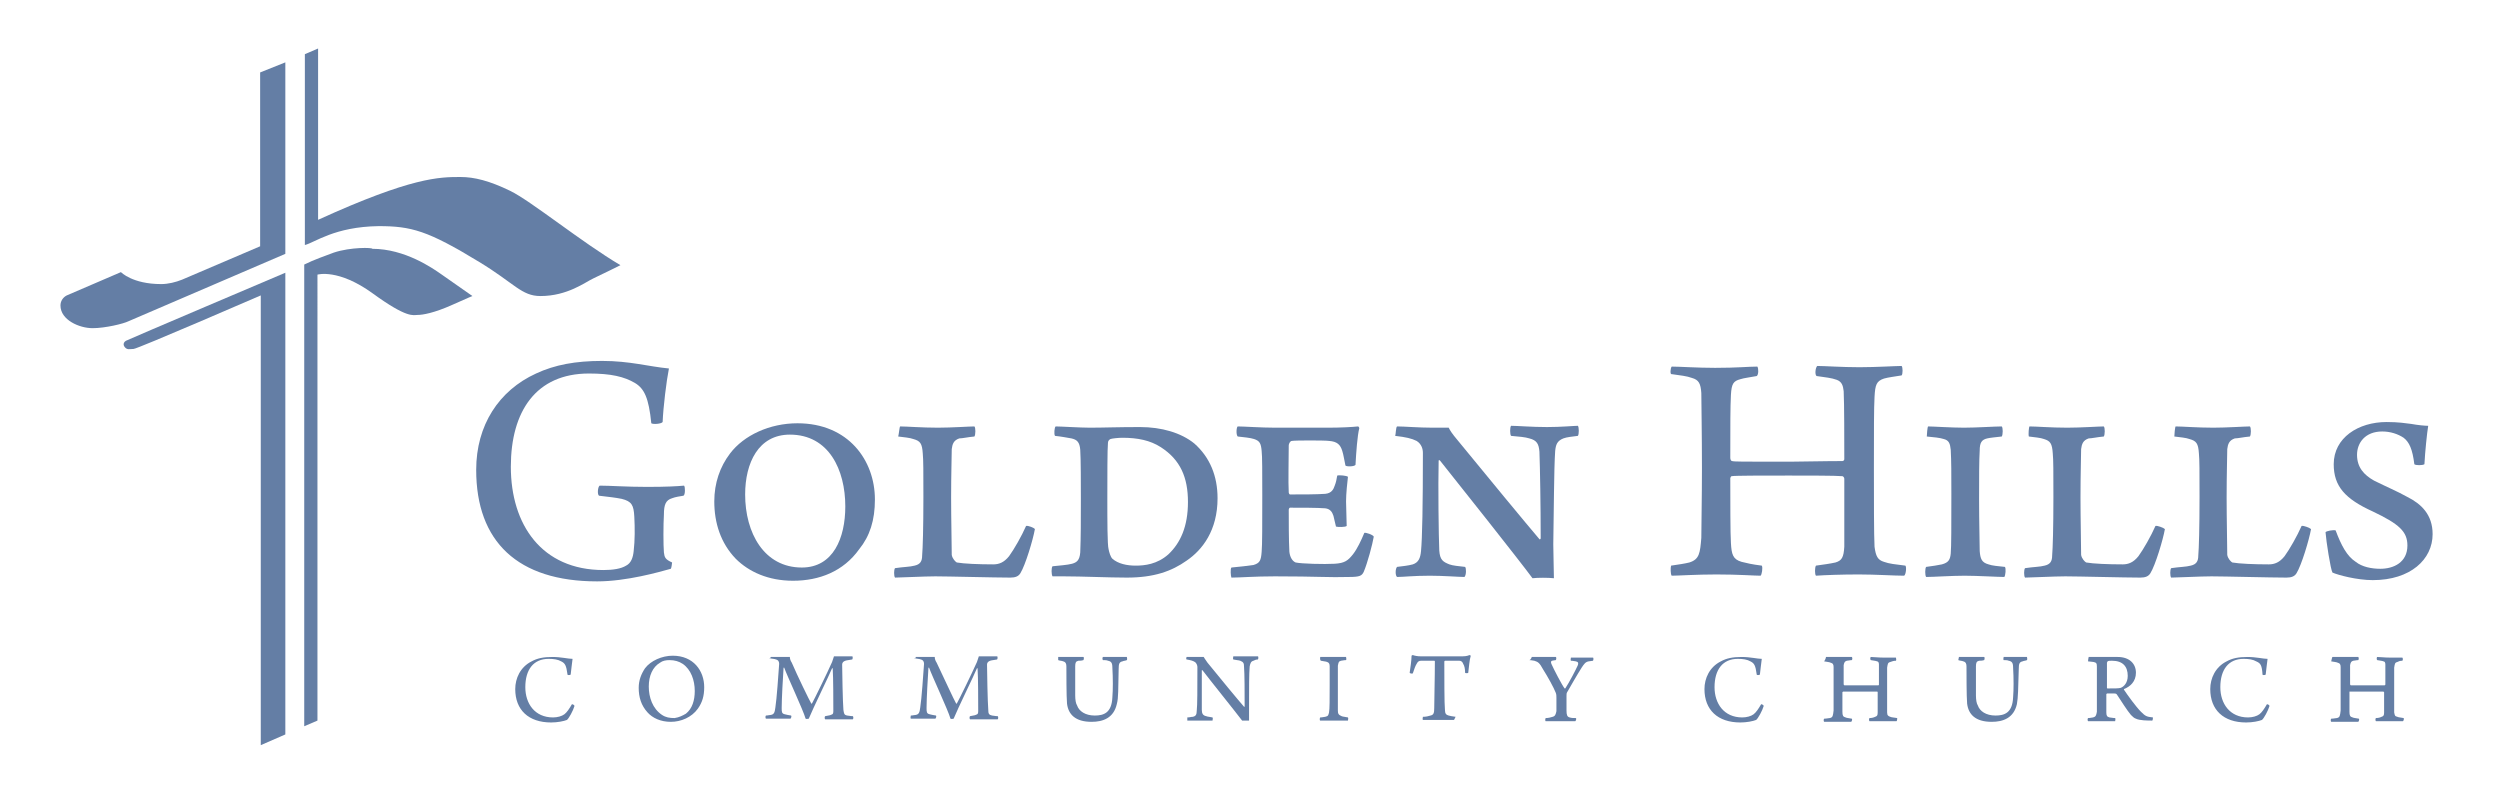 <?xml version="1.0" encoding="utf-8"?>
<!-- Generator: Adobe Illustrator 22.0.1, SVG Export Plug-In . SVG Version: 6.00 Build 0)  -->
<svg version="1.1" id="Layer_1" xmlns="http://www.w3.org/2000/svg" xmlns:xlink="http://www.w3.org/1999/xlink" x="0px" y="0px"
	 viewBox="0 0 396.9 126.5" style="enable-background:new 0 0 396.9 126.5;" xml:space="preserve">
<style type="text/css">
	.st0{fill:#647EA5;}
</style>
<g>
	<g>
		<path class="st0" d="M89.1,105c-0.5-0.3-1.2-0.4-2-0.4c-2.4,0-3.7,1.7-3.7,4.5c0,2.6,1.5,4.8,4.4,4.8c0.7,0,1.4-0.2,1.8-0.5
			s0.8-0.9,1.2-1.6c0.1,0,0.4,0.1,0.4,0.3c-0.2,0.7-0.9,2-1.2,2.2c-0.5,0.2-1.5,0.4-2.5,0.4c-3.6,0-5.7-2-5.7-5.3
			c0-1.7,0.8-3.5,2.6-4.4c0.9-0.5,1.9-0.7,3.3-0.7s2.5,0.3,3.2,0.3c-0.1,0.6-0.2,1.8-0.3,2.5c-0.1,0.1-0.5,0.1-0.5,0
			C89.9,105.6,89.7,105.3,89.1,105z"/>
		<path class="st0" d="M102.8,113.1c-1-1.1-1.4-2.4-1.4-3.9c0-1.2,0.4-2.2,1-3.1c0.9-1.2,2.7-2,4.4-2c3.3,0,5,2.4,5,5
			c0,1.4-0.3,2.4-1,3.4c-1,1.4-2.7,2.1-4.3,2.1C104.9,114.6,103.6,114,102.8,113.1z M108.9,113.3c1-0.8,1.4-2.1,1.4-3.6
			c0-1.7-0.6-3.4-1.9-4.3c-0.6-0.4-1.3-0.6-2.1-0.6c-0.6,0-1.1,0.1-1.5,0.4c-1.2,0.7-1.8,2.1-1.8,3.8c0,1.7,0.6,3.5,2.1,4.5
			c0.6,0.4,1.2,0.5,2,0.5C107.8,113.9,108.4,113.6,108.9,113.3z"/>
		<path class="st0" d="M122.4,104.3c0.6,0,1.3,0,3,0c0,0.3,0.1,0.6,0.3,0.9c0.9,2.1,2.8,6,3.1,6.5c0,0,0,0,0.1,0
			c0.3-0.5,2.5-5,3.2-6.6c0.1-0.3,0.2-0.6,0.3-0.9c1.6,0,2.2,0,2.9,0c0.1,0,0.1,0.4,0,0.5c-0.5,0.1-0.8,0.1-1.1,0.2
			s-0.5,0.3-0.5,0.6c0,1,0.1,6.1,0.2,7.2c0.1,0.6,0.1,0.8,0.6,0.9c0.2,0,0.5,0.1,0.9,0.1c0.1,0.1,0.1,0.4,0,0.5c-0.4,0-1.2,0-2.2,0
			c-0.9,0-1.7,0-2.2,0c-0.1-0.1-0.1-0.4,0-0.5c0.4-0.1,0.7-0.1,0.9-0.2c0.4-0.1,0.4-0.3,0.4-0.7c0-1.1,0-5.3-0.1-6.7h-0.1
			c-0.4,1-3.1,6.5-3.7,8c-0.1,0-0.4,0.1-0.5,0c-0.4-1.4-2.9-6.7-3.4-8.1h-0.1c-0.1,1.4-0.3,5-0.3,6.4c0,0.6,0,0.9,0.5,1
			c0.3,0.1,0.5,0.1,1,0.2c0.1,0.1,0,0.4-0.1,0.5c-0.3,0-1.1,0-1.9,0c-0.9,0-1.7,0-2,0c-0.1-0.1-0.1-0.4,0-0.5c0.3,0,0.6-0.1,0.8-0.1
			c0.5-0.1,0.6-0.4,0.7-1.2c0.2-1.2,0.5-5.4,0.6-6.9c0-0.3-0.1-0.6-0.5-0.7c-0.2-0.1-0.6-0.1-1.1-0.2
			C122.3,104.7,122.3,104.3,122.4,104.3z"/>
		<path class="st0" d="M145.4,104.3c0.6,0,1.3,0,3,0c0,0.3,0.1,0.6,0.3,0.9c1,2.1,2.8,6,3.1,6.5c0,0,0,0,0.1,0
			c0.3-0.5,2.5-5,3.2-6.6c0.1-0.3,0.2-0.6,0.3-0.9c1.6,0,2.2,0,2.9,0c0.1,0,0.1,0.4,0,0.5c-0.5,0.1-0.8,0.1-1.1,0.2
			s-0.5,0.3-0.5,0.6c0,1,0.1,6.1,0.2,7.2c0,0.6,0.1,0.8,0.6,0.9c0.2,0,0.5,0.1,0.9,0.1c0.1,0.1,0.1,0.4,0,0.5c-0.4,0-1.2,0-2.2,0
			c-0.9,0-1.7,0-2.2,0c-0.1-0.1-0.1-0.4,0-0.5c0.4-0.1,0.7-0.1,0.9-0.2c0.4-0.1,0.4-0.3,0.4-0.7c0-1.1,0-5.3-0.1-6.7c0,0,0,0-0.1,0
			c-0.4,1-3.1,6.5-3.7,8c0,0-0.4,0.1-0.5,0c-0.4-1.4-2.9-6.7-3.4-8.1h-0.1c-0.1,1.4-0.3,5-0.3,6.4c0,0.6,0,0.9,0.5,1
			c0.3,0.1,0.5,0.1,1,0.2c0.1,0.1,0,0.4-0.1,0.5c-0.3,0-1.1,0-1.9,0c-0.9,0-1.7,0-2,0c-0.1-0.1,0-0.4,0-0.5c0.3,0,0.6-0.1,0.8-0.1
			c0.5-0.1,0.6-0.4,0.7-1.2c0.2-1.2,0.5-5.4,0.6-6.9c0-0.3-0.1-0.6-0.5-0.7c-0.2-0.1-0.6-0.1-1.1-0.2
			C145.3,104.7,145.4,104.3,145.4,104.3z"/>
		<path class="st0" d="M168,104.3c0.3,0,1.3,0,2.1,0s1.5,0,1.9,0c0.1,0,0.1,0.4,0,0.5c-0.3,0.1-0.6,0.1-0.8,0.1
			c-0.4,0.1-0.5,0.3-0.5,0.9c0,1.6,0,3.8,0,4.6c0,0.7,0.1,1.3,0.3,1.6c0.3,0.9,1.3,1.6,2.8,1.6c1.4,0,2.7-0.4,2.8-2.9
			c0.1-1.2,0.1-3,0-4.7c0-0.8-0.2-1-0.7-1.1c-0.2-0.1-0.5-0.1-0.8-0.1c-0.1-0.1-0.1-0.4,0-0.5c0.3,0,1,0,2,0c0.7,0,1.5,0,1.8,0
			c0,0,0.1,0.4,0,0.5c-0.2,0.1-0.5,0.1-0.7,0.2c-0.5,0.1-0.6,0.4-0.6,1.2c-0.1,3.3,0,4.5-0.3,5.6c-0.5,2.2-2.2,2.8-4,2.8
			c-2.6,0-3.7-1.2-3.9-2.9c-0.1-1-0.1-5.1-0.1-5.9c0-0.4-0.1-0.7-0.5-0.8c-0.2-0.1-0.6-0.1-0.8-0.2C168,104.7,168,104.4,168,104.3z"
			/>
		<path class="st0" d="M188.4,104.3c0.4,0,1.2,0,2,0c0.3,0,0.6,0,0.7,0c0.1,0.2,0.2,0.3,0.6,0.9c1.7,2.1,5,6.1,5.8,7c0,0,0,0,0.1,0
			c0-2.2,0-5.2-0.1-6.4c0-0.5-0.1-0.7-0.6-0.9c-0.3-0.1-0.7-0.1-1.1-0.2c-0.1-0.1,0-0.4,0-0.5c0.4,0,1.2,0,2.2,0c0.6,0,1.5,0,1.7,0
			c0.1,0,0.1,0.4,0,0.5c-0.3,0-0.5,0.1-0.7,0.2c-0.4,0.1-0.5,0.4-0.6,0.9c-0.1,1.2-0.1,3.3-0.1,6.4c0,0.7,0,1.7,0,2.2
			c-0.2,0-0.9,0-1.1,0c-0.9-1.2-5.4-6.8-6.3-8h-0.1c0,1.7,0,5.4,0,6.3c0,0.6,0.2,0.9,0.7,1c0.2,0.1,0.6,0.1,1,0.2
			c0.1,0.1,0,0.4,0,0.5c-0.4,0-1.1,0-2,0c-1,0-1.6,0-2,0c0,0,0-0.4,0-0.5c0.4,0,0.6-0.1,0.9-0.1c0.4-0.1,0.6-0.3,0.6-1
			c0.1-0.8,0.1-3.5,0.1-6.9c0-0.2-0.1-0.6-0.4-0.8c-0.3-0.2-0.7-0.3-1.3-0.4C188.3,104.7,188.3,104.4,188.4,104.3z"/>
		<path class="st0" d="M209.6,104.3c0.3,0,1.3,0,2.1,0c0.9,0,1.6,0,2,0c0,0.1,0.1,0.4,0,0.5c-0.4,0-0.6,0.1-0.8,0.1
			c-0.4,0.1-0.4,0.3-0.5,0.8c0,0.7,0,2,0,3.4c0,1.6,0,3.1,0,3.7c0,0.5,0.1,0.7,0.6,0.9c0.2,0.1,0.6,0.1,1,0.2c0.1,0.1,0,0.4,0,0.5
			c-0.4,0-1.3,0-2.1,0c-0.9,0-1.7,0-2.3,0c-0.1,0-0.1-0.4,0-0.5c0.4,0,0.6-0.1,0.8-0.1c0.5-0.1,0.5-0.3,0.6-0.7
			c0.1-0.5,0.1-2.1,0.1-4.2c0-1.3,0-2.4,0-3.1c0-0.4-0.1-0.6-0.4-0.7c-0.2-0.1-0.6-0.1-1-0.2C209.5,104.7,209.6,104.4,209.6,104.3z"
			/>
		<path class="st0" d="M230.8,114.3c-0.5,0-1.4,0-2.4,0c-1.2,0-2,0-2.5,0c-0.1-0.1,0-0.4,0-0.5c0.5,0,0.9-0.1,1.2-0.2
			c0.5-0.1,0.6-0.4,0.6-1.2c0-1.3,0.1-4.7,0.1-7.4c0-0.1-0.1-0.1-0.1-0.1c-0.3,0-1.5,0-2.1,0c-0.3,0-0.5,0.1-0.7,0.5
			c-0.2,0.3-0.4,0.9-0.6,1.5c-0.1,0.1-0.5,0-0.5-0.1c0.1-0.7,0.3-2,0.3-2.7c0,0,0.1-0.1,0.2-0.1c0.3,0.1,0.7,0.2,1.3,0.2h6.1
			c0.8,0,1.1,0,1.6-0.2c0,0,0.1,0,0.2,0.1c-0.2,0.6-0.3,1.9-0.4,2.7c0,0.1-0.5,0.1-0.5,0c0-0.6-0.1-1.1-0.3-1.4
			c-0.1-0.3-0.3-0.5-0.6-0.5c-0.8,0-1.9,0-2.3,0l-0.1,0.1c0,2.4,0,6.8,0.1,7.7c0,0.6,0.2,0.8,0.6,0.9c0.3,0.1,0.5,0.1,1.1,0.2
			C231,113.9,230.9,114.3,230.8,114.3z"/>
		<path class="st0" d="M243.2,104.3c0.4,0,1.3,0,2,0c0.6,0,1.6,0,1.8,0c0.1,0,0.1,0.4,0,0.5c-0.2,0-0.5,0.1-0.6,0.1
			c-0.2,0.1-0.2,0.2-0.1,0.5c0.4,0.9,1.7,3.4,2.1,3.9h0.1c0.6-0.9,1.7-3,2-3.7c0.1-0.3,0.1-0.5-0.3-0.6c-0.2,0-0.4-0.1-0.8-0.1
			c-0.1-0.1,0-0.4,0-0.5c0.5,0,1.2,0,1.8,0c0.8,0,1.2,0,1.7,0c0.1,0,0.1,0.4,0,0.5l-0.7,0.1c-0.5,0.1-0.7,0.4-1.1,1
			c-0.7,1.1-1.9,3.2-2.3,3.9c-0.1,0.1-0.1,0.4-0.1,0.6c0,0.6,0,1.4,0,2.3c0,0.7,0.1,1,0.5,1.1c0.3,0.1,0.6,0.1,1,0.1
			c0.1,0.1,0,0.4-0.1,0.5c-0.4,0-1.3,0-2.3,0c-1.2,0-1.9,0-2.4,0c-0.1,0-0.1-0.4,0-0.5c0.4,0,0.8-0.1,1.1-0.2
			c0.4-0.1,0.5-0.4,0.6-0.9c0-0.8,0-1.4,0-2.1c0-0.2,0-0.6-0.1-0.8c-0.3-0.8-1.3-2.6-2-3.7c-0.6-1.1-0.8-1.2-1.4-1.4
			c-0.2,0-0.4-0.1-0.8-0.1C243.1,104.7,243.1,104.4,243.2,104.3z"/>
		<path class="st0" d="M277.9,105c-0.5-0.3-1.2-0.4-2-0.4c-2.4,0-3.7,1.7-3.7,4.5c0,2.6,1.5,4.8,4.4,4.8c0.7,0,1.4-0.2,1.8-0.5
			s0.8-0.9,1.2-1.6c0.1,0,0.4,0.1,0.4,0.3c-0.2,0.7-0.9,2-1.2,2.2c-0.5,0.2-1.5,0.4-2.5,0.4c-3.6,0-5.7-2-5.7-5.3
			c0-1.7,0.8-3.5,2.6-4.4c0.9-0.5,1.9-0.7,3.3-0.7s2.5,0.3,3.2,0.3c-0.1,0.6-0.2,1.8-0.3,2.5c-0.1,0.1-0.5,0.1-0.5,0
			C278.7,105.6,278.5,105.3,277.9,105z"/>
		<path class="st0" d="M289.9,104.3c0.4,0,1.2,0,2.1,0c1.1,0,1.6,0,2,0c0.1,0.1,0.1,0.4,0,0.5c-0.3,0-0.6,0.1-0.8,0.1
			c-0.3,0.1-0.4,0.2-0.5,0.7c0,0.6,0,1.4,0,3c0,0.1,0,0.1,0.1,0.2c0.1,0,0.4,0,2.8,0c1.8,0,2.4,0,2.6,0c0.1,0,0.1-0.1,0.1-0.1
			c0-0.8,0-2.7,0-3.2c0-0.3-0.1-0.5-0.3-0.5c-0.2-0.1-0.5-0.1-1-0.2c-0.1-0.1-0.1-0.4,0-0.5c0.4,0,1.2,0.1,2,0.1s1.8,0,2,0
			c0,0.1,0.1,0.4,0,0.5c-0.4,0-0.6,0.1-0.9,0.2c-0.4,0.1-0.4,0.3-0.5,0.9c0,0.6,0,1.5,0,3.4c0,1.4,0,3.2,0,3.7s0.2,0.6,0.5,0.7
			c0.2,0.1,0.5,0.1,1.1,0.2c0,0.1,0,0.4-0.1,0.5c-0.5,0-1.4,0-2.2,0c-0.8,0-1.7,0-2.1,0c-0.1-0.1-0.1-0.4,0-0.5
			c0.4,0,0.7-0.1,0.9-0.2c0.3-0.1,0.4-0.2,0.4-0.7s0-2.2,0-3.2c0,0,0-0.1-0.1-0.1c-0.3,0-1.7,0-2.6,0c-1.3,0-2.6,0-2.8,0l-0.1,0.1
			c0,0.9,0,2.7,0,3.1c0,0.6,0.1,0.8,0.5,0.9c0.2,0.1,0.5,0.1,1,0.2c0.1,0.1,0,0.4-0.1,0.5c-0.3,0-1.1,0-2.1,0s-1.8,0-2.2,0
			c-0.1-0.1-0.1-0.4,0-0.5c0.4,0,0.7-0.1,0.9-0.1c0.5-0.1,0.5-0.4,0.6-1.2c0-0.5,0-1.9,0-3.3c0-1.6,0-3.3,0-3.6
			c0-0.4-0.1-0.6-0.5-0.7c-0.2-0.1-0.5-0.1-1-0.2C289.8,104.7,289.9,104.4,289.9,104.3z"/>
		<path class="st0" d="M311,104.3c0.3,0,1.3,0,2.1,0c0.8,0,1.5,0,1.9,0c0.1,0,0.1,0.4,0,0.5c-0.3,0.1-0.6,0.1-0.8,0.1
			c-0.4,0.1-0.5,0.3-0.5,0.9c0,1.6,0,3.8,0,4.6c0,0.7,0.1,1.3,0.3,1.6c0.3,0.9,1.3,1.6,2.8,1.6c1.4,0,2.7-0.4,2.8-2.9
			c0.1-1.2,0.1-3,0-4.7c0-0.8-0.2-1-0.7-1.1c-0.2-0.1-0.5-0.1-0.8-0.1c-0.1-0.1,0-0.4,0-0.5c0.3,0,1,0,2,0c0.7,0,1.5,0,1.7,0
			c0,0,0.1,0.4,0,0.5c-0.2,0.1-0.5,0.1-0.7,0.2c-0.5,0.1-0.6,0.4-0.6,1.2c-0.1,3.3-0.1,4.5-0.3,5.6c-0.5,2.2-2.2,2.8-4,2.8
			c-2.6,0-3.7-1.2-3.9-2.9c-0.1-1-0.1-5.1-0.1-5.9c0-0.4-0.1-0.7-0.5-0.8c-0.2-0.1-0.6-0.1-0.8-0.2C310.9,104.7,311,104.4,311,104.3
			z"/>
		<path class="st0" d="M331.6,104.3c0.4,0,1.4,0,1.9,0c1.2,0,2.1,0,2.7,0c1.9,0,2.9,1.1,2.9,2.5s-0.9,2.2-1.9,2.6v0.1
			c0.6,0.9,1.9,2.7,2.7,3.5c0.7,0.7,0.9,0.8,1.9,0.9c0,0,0,0.4-0.1,0.5c-0.7,0-2,0-2.6-0.3c-0.3-0.1-0.5-0.3-0.8-0.6
			c-0.6-0.7-1.6-2.3-2.2-3.2c-0.1-0.2-0.3-0.2-0.4-0.2c-0.2,0-0.9,0-1.2,0l-0.1,0.1c0,0.9,0,2.4,0,2.9s0.1,0.7,0.5,0.8
			c0.2,0,0.5,0.1,0.9,0.1c0.1,0.1,0,0.4,0,0.5c-0.3,0-1.1,0-2.2,0s-1.8,0-2.1,0c-0.1-0.1-0.1-0.4,0-0.5c0.4,0,0.6-0.1,0.8-0.1
			c0.4-0.1,0.5-0.3,0.6-0.9c0-0.4,0-2.6,0-3.4c0-1.7,0-3.3,0-3.8s-0.1-0.6-0.5-0.7c-0.2,0-0.6-0.1-0.9-0.1
			C331.5,104.7,331.6,104.3,331.6,104.3z M334.6,105l-0.1,0.2c0,0.5,0,2.7,0,4c0,0,0,0.1,0.1,0.1c1.1,0,1.8,0,2.1-0.1
			c0.5-0.2,1.1-0.8,1.1-1.9c0-1.5-0.8-2.4-2.5-2.4C335,104.9,334.7,104.9,334.6,105z"/>
		<path class="st0" d="M358.2,105c-0.5-0.3-1.2-0.4-2-0.4c-2.4,0-3.7,1.7-3.7,4.5c0,2.6,1.5,4.8,4.4,4.8c0.7,0,1.4-0.2,1.8-0.5
			s0.8-0.9,1.2-1.6c0.1,0,0.4,0.1,0.4,0.3c-0.2,0.7-0.9,2-1.2,2.2c-0.5,0.2-1.5,0.4-2.5,0.4c-3.6,0-5.7-2-5.7-5.3
			c0-1.7,0.8-3.5,2.6-4.4c0.9-0.5,1.9-0.7,3.3-0.7s2.5,0.3,3.2,0.3c-0.1,0.6-0.2,1.8-0.3,2.5c-0.1,0.1-0.5,0.1-0.5,0
			C359.1,105.6,358.9,105.3,358.2,105z"/>
		<path class="st0" d="M370.3,104.3c0.4,0,1.2,0,2.1,0c1.1,0,1.6,0,2,0c0.1,0.1,0.1,0.4,0,0.5c-0.3,0-0.6,0.1-0.8,0.1
			c-0.3,0.1-0.4,0.2-0.5,0.7c0,0.6,0,1.4,0,3c0,0.1,0,0.1,0.1,0.2c0.1,0,0.4,0,2.8,0c1.8,0,2.4,0,2.6,0l0.1-0.1c0-0.8,0-2.7,0-3.2
			c0-0.3-0.1-0.5-0.3-0.5c-0.2-0.1-0.5-0.1-1-0.2c-0.1-0.1-0.1-0.4,0-0.5c0.4,0,1.2,0.1,2,0.1s1.8,0,2,0c0.1,0.1,0.1,0.4,0,0.5
			c-0.4,0-0.6,0.1-0.8,0.2c-0.4,0.1-0.4,0.3-0.5,0.9c0,0.6,0,1.5,0,3.4c0,1.4,0,3.2,0,3.7c0.1,0.5,0.1,0.6,0.5,0.7
			c0.2,0.1,0.5,0.1,1,0.2c0.1,0.1,0,0.4-0.1,0.5c-0.5,0-1.4,0-2.2,0c-0.8,0-1.7,0-2.1,0c-0.1-0.1-0.1-0.4,0-0.5
			c0.4,0,0.7-0.1,0.9-0.2c0.3-0.1,0.4-0.2,0.4-0.7s0-2.2,0-3.2l-0.1-0.1c-0.3,0-1.7,0-2.6,0c-1.3,0-2.6,0-2.8,0v0.1
			c0,0.9,0,2.7,0,3.1c0,0.6,0.1,0.8,0.5,0.9c0.2,0.1,0.5,0.1,1,0.2c0.1,0.1,0,0.4-0.1,0.5c-0.3,0-1.1,0-2.1,0s-1.8,0-2.2,0
			c-0.1-0.1-0.1-0.4,0-0.5c0.4,0,0.7-0.1,0.9-0.1c0.5-0.1,0.5-0.4,0.6-1.2c0-0.5,0-1.9,0-3.3c0-1.6,0-3.3,0-3.6
			c0-0.4-0.1-0.6-0.5-0.7c-0.2-0.1-0.5-0.1-1-0.2C370.2,104.7,370.2,104.4,370.3,104.3z"/>
	</g>
	<g>
		<g>
			<path class="st0" d="M50.5,34.9V7.7l-2.1,0.9v30.3c1.6-0.4,4.7-2.9,11.7-3c5.2,0,7.8,0.7,16,5.7c5.6,3.4,6.7,5.4,9.7,5.4
				c4.3,0,7.1-2.2,8.4-2.8c1.5-0.7,4.3-2.1,4.3-2.1C92.4,38.5,84.3,31.9,81,30.3s-5.7-2.2-7.9-2.2C69.8,28.1,65.4,28.1,50.5,34.9z"
				/>
			<path class="st0" d="M53,40.1c-1.3,0.5-3.1,1.1-4.7,1.9v73.3l2.1-0.9V43.6c0,0,3.3-1,8.8,3s6.4,3.4,7.1,3.4
				c0.8,0,2.6-0.3,5.5-1.6S75,47,75,47s-3.7-2.6-5-3.5s-5.7-4-10.9-4C59.2,39.3,55.7,39.2,53,40.1z"/>
			<path class="st0" d="M45.3,43.3v73.3l-3.9,1.7V46.9c0,0-19.6,8.5-20.2,8.5s-1,0.2-1.4-0.3s0-0.9,0.2-1
				C20.1,54,45.3,43.3,45.3,43.3z"/>
			<path class="st0" d="M45.3,9.9v30.4c0,0-24,10.3-24.9,10.7c-0.8,0.4-3.7,1.1-5.7,1.1c-2.1,0-5.1-1.3-5.1-3.6c0-0.7,0.4-1.3,1-1.6
				c0.5-0.2,8.6-3.7,8.6-3.7s1.8,1.9,6.4,1.9c1.1,0,2.3-0.3,3.3-0.7l12.4-5.3V11.5L45.3,9.9z"/>
		</g>
		<g>
			<path class="st0" d="M106.5,90.3c-1.8,0.5-7,2-11.7,2c-12.6,0-19.2-6.3-19.2-17.7c0-7.1,3.6-12.6,9.5-15.3c3-1.4,6.3-2,10.5-2
				c4.4,0,7.4,0.9,10.6,1.2c-0.4,2-0.9,6.1-1,8.5c-0.2,0.3-1.5,0.4-1.8,0.2c-0.4-4-1.1-5.5-2.6-6.4c-1.7-1-3.8-1.5-7.3-1.5
				c-8.4,0-12.4,6-12.4,14.8c0,9.2,4.9,16.4,14.7,16.4c1.5,0,2.8-0.2,3.6-0.7c0.8-0.4,1.1-1.3,1.2-2.3c0.2-1.7,0.2-3.7,0.1-5.5
				s-0.4-2.4-2-2.8c-1-0.2-1.9-0.3-3.6-0.5c-0.3-0.2-0.2-1.4,0.1-1.6c1.7,0,4.2,0.2,7.5,0.2c3.2,0,4.8-0.1,5.9-0.2
				c0.2,0.2,0.2,1.5-0.1,1.6c-0.6,0.1-1.3,0.2-1.8,0.4c-1,0.3-1.3,1-1.3,2.6c-0.1,1.6-0.1,4.9,0,6c0.1,0.8,0.2,1.1,1.3,1.6
				C106.7,89.4,106.6,90.2,106.5,90.3z"/>
			<path class="st0" d="M116.8,88.7c-2.4-2.5-3.4-5.7-3.4-9.1c0-2.9,0.9-5.5,2.5-7.6c2.2-2.9,6.3-4.8,10.7-4.8
				c8.1,0,12.3,5.9,12.3,12.1c0,3.3-0.8,5.8-2.5,7.9c-2.5,3.5-6.3,5-10.5,5C122,92.2,118.9,90.8,116.8,88.7z M134.2,80.4
				c0-5.8-2.6-11.4-8.8-11.4c-5,0-7.1,4.5-7.1,9.5c0,6.1,3,11.6,9,11.6C132.3,90.1,134.2,85.4,134.2,80.4z"/>
			<path class="st0" d="M142.9,67.7c1.1,0,3.4,0.2,6,0.2c2.2,0,5-0.2,5.8-0.2c0.2,0.2,0.2,1.3,0,1.6c-1.1,0.1-1.9,0.3-2.4,0.3
				c-0.9,0.3-1.1,0.9-1.2,1.7c0,1.3-0.1,3.8-0.1,7.7c0,3.4,0.1,7.5,0.1,9.1c0.1,0.6,0.6,1.1,0.8,1.2c1.1,0.2,3.5,0.3,5.8,0.3
				c0.9,0,1.7-0.3,2.5-1.3c0.8-1.1,2-3.2,2.7-4.8c0.3-0.1,1.3,0.3,1.4,0.5c-0.3,1.7-1.5,5.7-2.3,7c-0.3,0.5-0.8,0.7-1.6,0.7
				c-2.5,0-9.9-0.2-11.9-0.2c-1.8,0-5.5,0.2-6.4,0.2c-0.2-0.2-0.2-1.3,0-1.5c1.3-0.2,2.4-0.2,3.1-0.4c0.9-0.2,1.2-0.7,1.2-1.6
				c0.1-1.1,0.2-4.4,0.2-9.3c0-4,0-5.9-0.1-6.9c-0.1-1.6-0.4-2-1.5-2.3c-0.5-0.2-1.6-0.3-2.4-0.4C142.7,69,142.8,67.8,142.9,67.7z"
				/>
			<path class="st0" d="M167.6,67.7c0.8,0,3.9,0.2,5.4,0.2c2.3,0,4.3-0.1,8-0.1c3.4,0,6.5,0.9,8.6,2.6c2.5,2.2,3.7,5.2,3.7,8.7
				c0,5.1-2.4,8.2-4.9,9.9c-2.4,1.7-5.2,2.7-9.5,2.7c-2.9,0-7.1-0.2-10-0.2h-1.8c-0.2-0.3-0.2-1.4,0-1.6c0.9-0.1,2.4-0.2,3.1-0.4
				c0.7-0.2,1.2-0.5,1.3-1.8c0.1-2.4,0.1-5.1,0.1-8.5c0-2.3,0-6.3-0.1-7.8c-0.1-1.2-0.5-1.6-1.4-1.8c-0.6-0.1-1.6-0.3-2.6-0.4
				C167.3,69,167.4,67.8,167.6,67.7z M176.6,88.7c0.9,0.8,2.3,1.1,3.7,1.1s3.4-0.2,5.2-1.8c1.9-1.8,3.1-4.4,3.1-8.3
				s-1.2-6.7-4.3-8.7c-1.7-1.1-3.7-1.5-6.1-1.5c-0.6,0-1.6,0.1-1.9,0.2c-0.2,0.1-0.4,0.3-0.4,0.6c-0.1,0.9-0.1,5.6-0.1,8.9
				s0,7.3,0.2,8C176.1,87.7,176.3,88.4,176.6,88.7z"/>
			<path class="st0" d="M196.5,67.7c1,0,3.7,0.2,5.9,0.2h8.5c1.9,0,3.8-0.1,4.7-0.2c0.1,0,0.2,0.2,0.2,0.3c-0.3,1.1-0.5,3.9-0.6,5.8
				c-0.2,0.3-1.5,0.3-1.6,0.1c-0.2-0.9-0.3-1.7-0.5-2.3c-0.3-1-0.8-1.5-2.1-1.6c-0.7-0.1-5.4-0.1-5.9,0c-0.3,0-0.5,0.5-0.5,0.7
				c0,2.5-0.1,5.7,0,7.5c0,0.1,0.1,0.3,0.2,0.3c2,0,4.2,0,5.6-0.1c1-0.1,1.3-0.7,1.5-1.3c0.2-0.5,0.3-1,0.4-1.6
				c0.3-0.1,1.5,0,1.7,0.2c-0.1,0.8-0.3,2.7-0.3,3.9c0,1.1,0.1,2.8,0.1,3.9c-0.2,0.2-1.4,0.2-1.7,0.1c-0.2-0.9-0.3-1.2-0.4-1.7
				c-0.2-0.6-0.5-1.1-1.3-1.2c-1.2-0.1-3.9-0.1-5.6-0.1c-0.1,0-0.2,0.2-0.2,0.3c0,1.8,0,4.8,0.1,6.7c0.1,0.9,0.5,1.5,1,1.7
				c0.9,0.2,4.5,0.3,6.2,0.2c1.6-0.1,2.1-0.5,2.9-1.5c0.7-0.9,1.3-2.2,1.8-3.4c0.2-0.1,1.4,0.3,1.5,0.6c-0.2,1.2-1,4.2-1.6,5.6
				c-0.3,0.6-0.6,0.8-2.3,0.8c-3.2,0.1-5.1-0.1-11.8-0.1c-3.3,0-5.5,0.2-6.9,0.2c-0.1-0.2-0.2-1.4,0-1.6c1.2-0.1,2.8-0.3,3.5-0.4
				c1-0.3,1.2-0.7,1.3-2.1c0.1-0.9,0.1-4.6,0.1-8.9c0-3.5,0-6.4-0.1-7.1c-0.1-1.2-0.3-1.6-1.2-1.9c-0.6-0.2-1.7-0.3-2.6-0.4
				C196.2,69,196.3,67.8,196.5,67.7z"/>
			<path class="st0" d="M221.8,67.7c1.2,0,3.4,0.2,5.6,0.2h2.6c0.2,0.4,0.4,0.8,1.5,2.1c4,4.9,11.1,13.5,12.9,15.6
				c0.1,0.1,0.1,0,0.2-0.1c0-5.3-0.1-11.1-0.2-13.8c-0.1-1.2-0.4-1.8-1.6-2.1c-0.6-0.2-1.7-0.3-2.9-0.4c-0.2-0.2-0.2-1.4,0-1.6
				c1,0,3.3,0.2,5.7,0.2c2.3,0,4.3-0.2,4.9-0.2c0.2,0.2,0.2,1.4,0,1.6c-0.8,0.1-1.8,0.2-2.3,0.4c-1,0.4-1.2,1-1.3,2
				c-0.2,2.9-0.2,9.6-0.3,14.8c0,1.7,0.1,4.1,0.1,5.4c-0.9-0.1-2.6-0.1-3.4,0c-1.9-2.6-12.3-15.7-14.7-18.7c-0.1-0.1-0.2,0-0.2,0
				c-0.1,4,0,12.1,0.1,14.3c0.1,1.5,0.6,1.8,1.6,2.2c0.5,0.2,1.6,0.3,2.5,0.4c0.2,0.2,0.2,1.3-0.1,1.6c-0.9,0-3.3-0.2-5.5-0.2
				c-2.6,0-4.2,0.2-5.2,0.2c-0.3-0.2-0.3-1.3,0-1.6c0.8-0.1,1.8-0.2,2.5-0.4c0.9-0.3,1.2-1,1.3-2.1c0.2-2,0.3-7.4,0.3-15.6
				c0-0.6-0.2-1.4-1-1.9c-0.8-0.4-1.7-0.6-3.4-0.8C221.6,69,221.6,67.8,221.8,67.7z"/>
			<path class="st0" d="M265.4,58.2c1.3,0,4,0.2,6.9,0.2c3.6,0,5.2-0.2,6.7-0.2c0.2,0.3,0.2,1.3-0.1,1.5c-1,0.2-2,0.3-2.6,0.5
				c-1.1,0.3-1.4,0.7-1.5,2.5c-0.1,2-0.1,4.7-0.1,10c0,0.2,0.1,0.5,0.3,0.5c0.4,0.1,1.3,0.1,9.1,0.1c5.9-0.1,8-0.1,8.4-0.1
				c0.2,0,0.3-0.2,0.3-0.3c0-2.8,0-8.9-0.1-10.8c-0.1-0.9-0.3-1.5-1.1-1.8c-0.8-0.3-1.8-0.4-3.2-0.6c-0.3-0.2-0.2-1.3,0.1-1.6
				c1.2,0,3.9,0.2,6.7,0.2c2.7,0,5.8-0.2,6.7-0.2c0.2,0.2,0.2,1.3,0,1.5c-1.2,0.2-2.1,0.3-2.8,0.5c-1.2,0.4-1.4,1-1.5,2.9
				c-0.1,1.9-0.1,5-0.1,11.4c0,4.7,0,10.6,0.1,12.4c0.2,1.5,0.5,2.1,1.5,2.4c0.8,0.3,1.8,0.4,3.4,0.6c0.2,0.2,0.1,1.4-0.2,1.6
				c-1.6,0-4.5-0.2-7.2-0.2s-5.4,0.1-6.8,0.2c-0.2-0.2-0.2-1.3,0-1.6c1.4-0.2,2.2-0.3,3.1-0.5c1-0.3,1.3-0.8,1.4-2.5
				c0-1.6,0-7.4,0-10.8c0-0.2-0.2-0.4-0.3-0.4c-1-0.1-5.6-0.1-8.5-0.1c-4.2,0-8.6,0-9.1,0.1c-0.1,0-0.2,0.3-0.2,0.3
				c0,3,0,9.1,0.1,10.3c0.1,1.8,0.3,2.6,1.7,3c0.8,0.2,1.6,0.4,3.2,0.6c0.2,0.3,0,1.5-0.2,1.6c-1,0-3.5-0.2-7-0.2
				c-3.2,0-6.1,0.2-7.1,0.2c-0.2-0.2-0.2-1.3-0.1-1.6c1.3-0.2,2.1-0.3,2.9-0.5c1.6-0.5,1.7-1.5,1.9-3.9c0-1.8,0.1-6.4,0.1-11.1
				c0-5.2-0.1-10.9-0.1-11.9c-0.1-1.5-0.4-2.1-1.5-2.4c-0.8-0.3-1.8-0.4-3.2-0.6C265.1,59.5,265.2,58.4,265.4,58.2z"/>
			<path class="st0" d="M306.1,67.7c0.8,0,3.7,0.2,5.7,0.2s4.9-0.2,6-0.2c0.2,0.2,0.2,1.3,0,1.6c-0.9,0.1-1.9,0.2-2.3,0.3
				c-0.9,0.2-1.2,0.7-1.2,1.9c-0.1,1.6-0.1,4.3-0.1,7.7c0,3.8,0.1,7,0.1,8.3c0.1,1.2,0.3,1.8,1.4,2.1c0.5,0.2,1.6,0.3,2.6,0.4
				c0.2,0.2,0.1,1.4-0.1,1.6c-1,0-4.3-0.2-6.3-0.2c-2.1,0-4.9,0.2-6.1,0.2c-0.2-0.2-0.2-1.4,0-1.6c0.9-0.1,2-0.3,2.5-0.4
				c1.1-0.3,1.3-0.8,1.4-1.7c0.1-1.1,0.1-4.5,0.1-9.5c0-3.1,0-5.2-0.1-7c-0.1-1-0.3-1.5-1.1-1.7c-0.6-0.2-1.6-0.3-2.7-0.4
				C305.9,69,306,67.8,306.1,67.7z"/>
			<path class="st0" d="M322.2,67.7c1.1,0,3.4,0.2,6,0.2c2.2,0,5-0.2,5.8-0.2c0.2,0.2,0.2,1.3,0,1.6c-1.1,0.1-1.9,0.3-2.4,0.3
				c-0.9,0.3-1.1,0.9-1.2,1.7c0,1.3-0.1,3.8-0.1,7.7c0,3.4,0.1,7.5,0.1,9.1c0.1,0.6,0.6,1.1,0.8,1.2c1.1,0.2,3.5,0.3,5.8,0.3
				c0.9,0,1.7-0.3,2.5-1.3c0.8-1.1,2-3.2,2.7-4.8c0.3-0.1,1.3,0.3,1.5,0.5c-0.3,1.7-1.5,5.7-2.3,7c-0.3,0.5-0.8,0.7-1.6,0.7
				c-2.5,0-9.9-0.2-11.9-0.2c-1.8,0-5.5,0.2-6.4,0.2c-0.2-0.2-0.2-1.3,0-1.5c1.3-0.2,2.4-0.2,3.1-0.4c0.9-0.2,1.2-0.7,1.2-1.6
				c0.1-1.1,0.2-4.4,0.2-9.3c0-4,0-5.9-0.1-6.9c-0.1-1.6-0.4-2-1.4-2.3c-0.5-0.2-1.6-0.3-2.4-0.4C322,69,322.1,67.8,322.2,67.7z"/>
			<path class="st0" d="M345.4,67.7c1.1,0,3.4,0.2,6,0.2c2.1,0,5-0.2,5.8-0.2c0.2,0.2,0.2,1.3,0,1.6c-1.1,0.1-1.9,0.3-2.4,0.3
				c-0.9,0.3-1.1,0.9-1.2,1.7c0,1.3-0.1,3.8-0.1,7.7c0,3.4,0.1,7.5,0.1,9.1c0.1,0.6,0.6,1.1,0.8,1.2c1.1,0.2,3.5,0.3,5.8,0.3
				c0.9,0,1.7-0.3,2.5-1.3c0.8-1.1,2-3.2,2.7-4.8c0.3-0.1,1.3,0.3,1.5,0.5c-0.3,1.7-1.5,5.7-2.3,7c-0.3,0.5-0.8,0.7-1.6,0.7
				c-2.5,0-9.9-0.2-11.9-0.2c-1.8,0-5.5,0.2-6.4,0.2c-0.2-0.2-0.2-1.3,0-1.5c1.3-0.2,2.4-0.2,3.1-0.4c0.9-0.2,1.2-0.7,1.2-1.6
				c0.1-1.1,0.2-4.4,0.2-9.3c0-4,0-5.9-0.1-6.9c-0.1-1.6-0.4-2-1.5-2.3c-0.5-0.2-1.6-0.3-2.4-0.4C345.2,69,345.3,67.8,345.4,67.7z"
				/>
			<path class="st0" d="M374,89.2c1,0.8,2.5,1.1,3.9,1.1c2.1,0,4.3-1,4.3-3.7c0-2.2-1.3-3.4-5.5-5.4c-4.4-2-6.2-4-6.2-7.5
				c0-4.2,3.9-6.7,8.4-6.7c1.9,0,3.1,0.2,3.9,0.3c1.1,0.2,2.2,0.3,2.7,0.3c-0.2,1.2-0.5,4.2-0.6,6.1c-0.3,0.2-1.4,0.2-1.6,0
				c-0.3-2.4-0.8-3.5-1.7-4.2c-0.9-0.6-2.1-1-3.4-1c-2.7,0-4,1.8-4,3.7c0,2,1.1,3.2,2.7,4.1c2,1,3.7,1.7,5.3,2.6
				c2.2,1.1,4,2.8,4,5.9c0,4-3.5,7.3-9.5,7.3c-2.5,0-5.5-0.8-6.4-1.2c-0.3-0.5-1-5-1.1-6.4c0.1-0.2,1.2-0.4,1.6-0.3
				C371.7,86.6,372.6,88.3,374,89.2z"/>
		</g>
	</g>
</g>
</svg>

